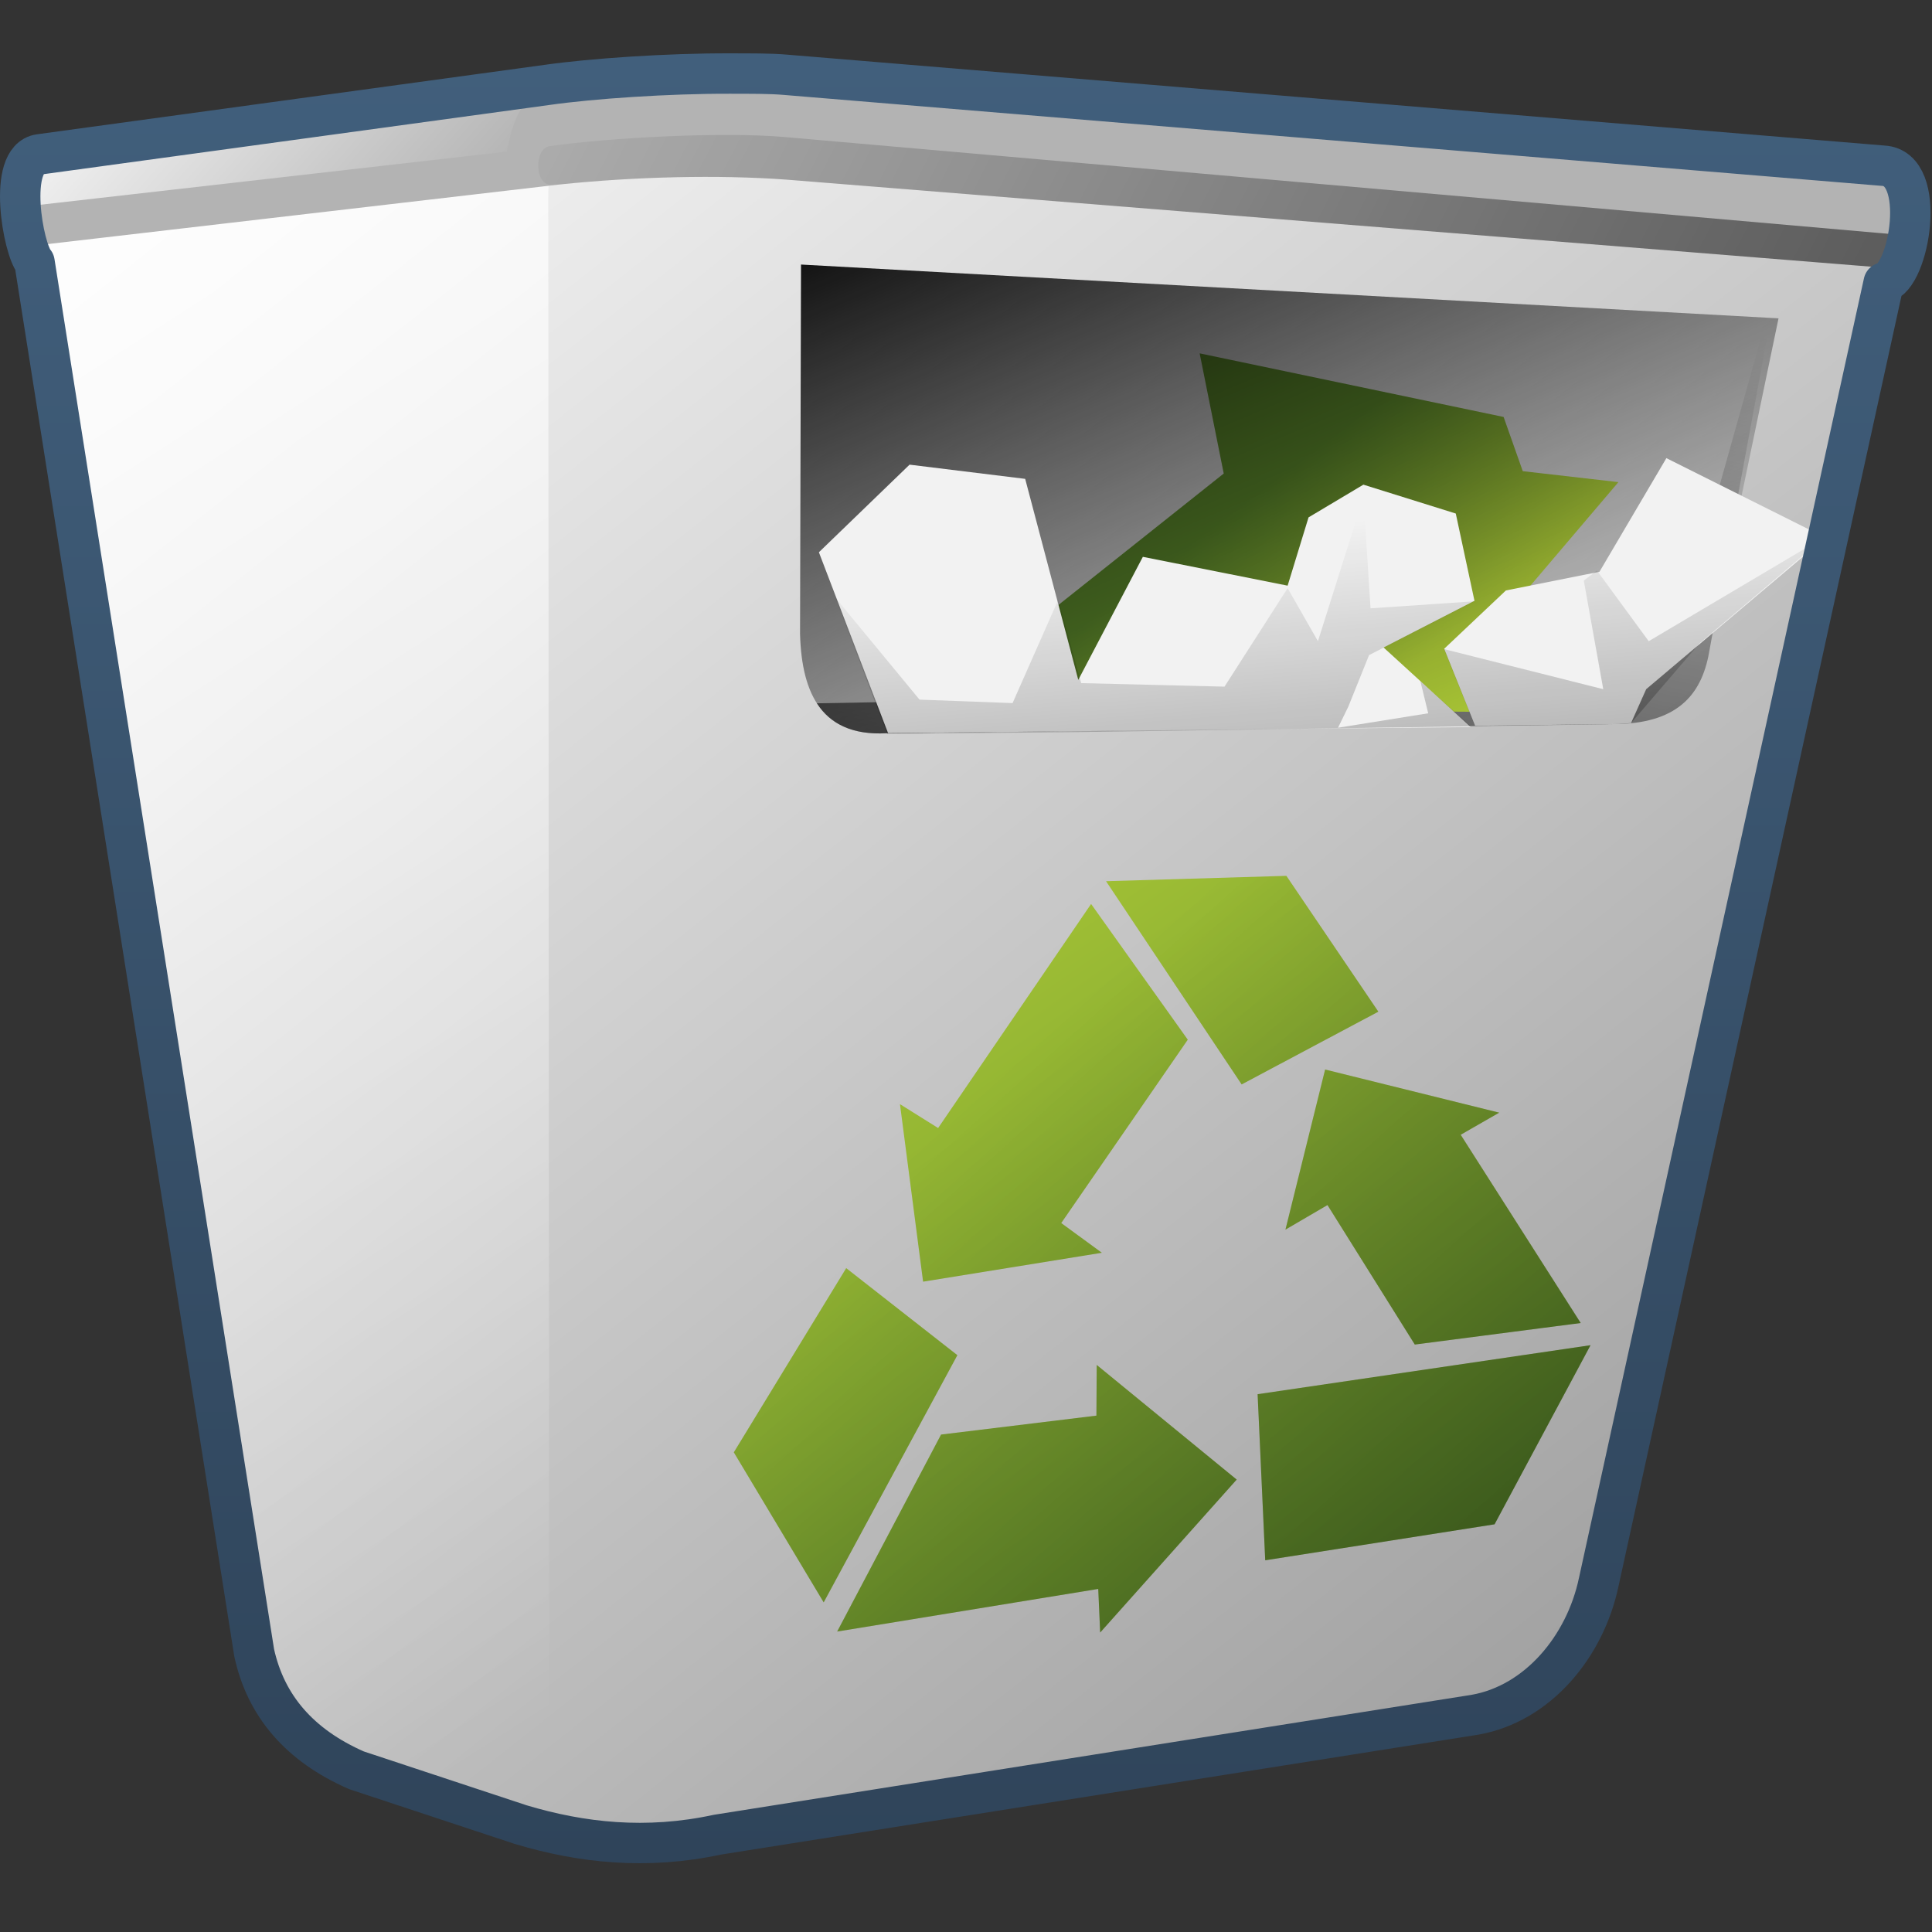 <?xml version="1.0" encoding="UTF-8" standalone="no"?>
<!-- Created with Inkscape (http://www.inkscape.org/) -->

<svg
   xmlns:dc="http://purl.org/dc/elements/1.1/"
   xmlns:cc="http://creativecommons.org/ns#"
   xmlns:rdf="http://www.w3.org/1999/02/22-rdf-syntax-ns#"
   xmlns:svg="http://www.w3.org/2000/svg"
   xmlns="http://www.w3.org/2000/svg"
   xmlns:xlink="http://www.w3.org/1999/xlink"
   xmlns:sodipodi="http://sodipodi.sourceforge.net/DTD/sodipodi-0.dtd"
   xmlns:inkscape="http://www.inkscape.org/namespaces/inkscape"
   width="128"
   height="128"
   id="svg2"
   sodipodi:version="0.32"
   inkscape:version="0.91 r13725"
   version="1.0"
   sodipodi:docname="gtk-delete-full.svg"
   inkscape:output_extension="org.inkscape.output.svg.inkscape">
  <rect width="100%" height="100%" fill="#333333" stroke="none"/>
  <defs
     id="defs4">
    <linearGradient
       y2="745.664"
       x2="586.94"
       y1="626.408"
       x1="492.658"
       gradientTransform="matrix(2.677,0,0,2.677,-1298.621,-1689.817)"
       gradientUnits="userSpaceOnUse"
       id="linearGradient10401"
       xlink:href="#linearGradient5439"
       inkscape:collect="always" />
    <linearGradient
       y2="637.525"
       x2="518.869"
       y1="661.194"
       x1="513.964"
       gradientTransform="matrix(2.677,0,0,2.677,-1298.621,-1689.817)"
       gradientUnits="userSpaceOnUse"
       id="linearGradient10394"
       xlink:href="#linearGradient5344"
       inkscape:collect="always" />
    <linearGradient
       y2="643.219"
       x2="516.5"
       y1="647.791"
       x1="519.958"
       gradientTransform="matrix(2.677,0,0,2.677,-1298.621,-1689.817)"
       gradientUnits="userSpaceOnUse"
       id="linearGradient10391"
       xlink:href="#linearGradient5316"
       inkscape:collect="always" />
    <linearGradient
       y2="650.176"
       x2="519.575"
       y1="632.925"
       x1="512.302"
       gradientTransform="matrix(2.677,0,0,2.677,-1298.621,-1689.817)"
       gradientUnits="userSpaceOnUse"
       id="linearGradient10387"
       xlink:href="#linearGradient5344"
       inkscape:collect="always" />
    <linearGradient
       y2="643.657"
       x2="524.125"
       y1="667.563"
       x1="526.062"
       gradientTransform="matrix(2.677,0,0,2.677,-1298.621,-1689.817)"
       gradientUnits="userSpaceOnUse"
       id="linearGradient10381"
       xlink:href="#linearGradient5344"
       inkscape:collect="always" />
    <linearGradient
       y2="979.541"
       x2="502.001"
       y1="940.288"
       x1="476.726"
       gradientTransform="matrix(2.677,0,0,2.677,-1298.621,-2514.186)"
       gradientUnits="userSpaceOnUse"
       id="linearGradient10376"
       xlink:href="#linearGradient5362"
       inkscape:collect="always" />
    <linearGradient
       y2="944.35"
       x2="494.404"
       y1="975.975"
       x1="556.404"
       gradientTransform="matrix(2.677,0,0,2.677,-1298.621,-2514.186)"
       gradientUnits="userSpaceOnUse"
       id="linearGradient10366"
       xlink:href="#linearGradient5344"
       inkscape:collect="always" />
    <linearGradient
       y2="945.754"
       x2="495.686"
       y1="938.406"
       x1="487.421"
       gradientTransform="matrix(2.677,0,0,2.677,-1298.621,-2514.186)"
       gradientUnits="userSpaceOnUse"
       id="linearGradient10363"
       xlink:href="#linearGradient5362"
       inkscape:collect="always" />
    <linearGradient
       gradientTransform="matrix(2.677,0,0,2.677,-1298.922,-298.025)"
       y2="112.668"
       x2="509.195"
       y1="157.468"
       x1="509.195"
       gradientUnits="userSpaceOnUse"
       id="linearGradient10442"
       xlink:href="#linearGradient9863"
       inkscape:collect="always" />
    <linearGradient
       y2="671.723"
       x2="520.399"
       y1="652.321"
       x1="507.578"
       gradientTransform="matrix(2.499,-5.8003287e-2,4.3271185e-2,2.499,-1237.59,-1542.737)"
       gradientUnits="userSpaceOnUse"
       id="linearGradient10679"
       xlink:href="#linearGradient5316"
       inkscape:collect="always" />
    <linearGradient
       gradientTransform="matrix(2.677,0,0,2.677,-1459.513,451.402)"
       gradientUnits="userSpaceOnUse"
       y2="-143.357"
       x2="571.422"
       y1="-107.732"
       x1="603.466"
       id="linearGradient10701"
       xlink:href="#linearGradient5344"
       inkscape:collect="always" />
    <linearGradient
       id="linearGradient5316">
      <stop
         style="stop-color:#aac736;stop-opacity:1;"
         offset="0"
         id="stop5320" />
      <stop
         style="stop-color:#5d8b2c;stop-opacity:1;"
         offset="1"
         id="stop5322" />
    </linearGradient>
    <linearGradient
       id="linearGradient9863">
      <stop
         style="stop-color:#2f445a;stop-opacity:1;"
         offset="0"
         id="stop9865" />
      <stop
         style="stop-color:#415f7c;stop-opacity:1"
         offset="1"
         id="stop9867" />
    </linearGradient>
    <linearGradient
       id="linearGradient5362">
      <stop
         style="stop-color:#ffffff;stop-opacity:1;"
         offset="0"
         id="stop5364" />
      <stop
         style="stop-color:#ffffff;stop-opacity:0;"
         offset="1"
         id="stop5366" />
    </linearGradient>
    <linearGradient
       id="linearGradient5439">
      <stop
         style="stop-color:#ffffff;stop-opacity:1;"
         offset="0"
         id="stop5441" />
      <stop
         style="stop-color:#000000;stop-opacity:1;"
         offset="1"
         id="stop5443" />
    </linearGradient>
    <linearGradient
       id="linearGradient5344">
      <stop
         style="stop-color:#000000;stop-opacity:1;"
         offset="0"
         id="stop5346" />
      <stop
         style="stop-color:#000000;stop-opacity:0;"
         offset="1"
         id="stop5348" />
    </linearGradient>
  </defs>
  <sodipodi:namedview
     id="base"
     pagecolor="#ffffff"
     bordercolor="#666666"
     borderopacity="1.0"
     inkscape:pageopacity="0.0"
     inkscape:pageshadow="2"
     inkscape:zoom="1.7692308"
     inkscape:cx="81.019674"
     inkscape:cy="30.014671"
     inkscape:document-units="px"
     inkscape:current-layer="layer1"
     showgrid="false"
     inkscape:showpageshadow="false"
     inkscape:window-width="1014"
     inkscape:window-height="715"
     inkscape:window-x="0"
     inkscape:window-y="6"
     showguides="true"
     inkscape:guide-bbox="true"
     inkscape:window-maximized="0" />
  <g
     inkscape:label="Capa 1"
     inkscape:groupmode="layer"
     id="layer1">
    <path
       inkscape:export-ydpi="57.964222"
       inkscape:export-xdpi="57.964222"
       inkscape:export-filename="/home/dafeba/DCV/tallerD/bocetos/08-09-22-hastaahora.png"
       sodipodi:nodetypes="ccccccccccccc"
       id="path10169"
       d="M 6.946,9.766 L 36.254,5.584 C 40.173,5.025 47.936,4.617 52.092,4.982 L 120.464,10.569 C 123.453,11.064 126.846,13.72 126.16,17.854 L 105.884,104.799 C 104.982,109.067 101.852,112.849 97.695,113.581 L 47.511,121.517 C 42.807,122.531 38.537,122.099 34.501,120.887 L 23.644,117.325 C 19.871,115.671 17.643,112.999 16.872,109.486 L 2.306,16.337 C 2.345,12.769 3.619,10.122 6.946,9.766 z"
       style="fill:url(#linearGradient10401);fill-rule:evenodd;stroke:none;stroke-width:1;stroke-linecap:butt;stroke-linejoin:miter;stroke-miterlimit:4;stroke-dasharray:none;stroke-opacity:1;display:inline" />
    <path
       style="fill:url(#linearGradient10394);fill-rule:evenodd;stroke:none;stroke-width:1px;stroke-linecap:butt;stroke-linejoin:miter;stroke-opacity:1;display:inline"
       d="M 58.722,48.58 L 107.22,47.971 C 111.338,47.855 112.829,45.847 113.278,42.965 L 117.832,18.252 L 110.942,42.8 C 110.459,44.728 108.951,45.387 107.373,45.615 L 54.121,46.597 C 54.998,47.955 56.456,48.7 58.722,48.58 z"
       id="path10173"
       sodipodi:nodetypes="cccccccc"
       inkscape:export-filename="/home/dafeba/DCV/tallerD/bocetos/08-09-22-hastaahora.png"
       inkscape:export-xdpi="57.964222"
       inkscape:export-ydpi="57.964222" />
    <path
       sodipodi:nodetypes="cccccccccc"
       id="path10175"
       d="M 71.759,46.998 L 69.294,40.739 L 81.075,31.373 L 79.48,23.411 L 99.618,27.625 L 100.887,31.216 L 107.223,31.942 L 98.692,41.979 L 98.692,47.165 L 71.759,46.998 z"
       style="fill:url(#linearGradient10391);fill-rule:evenodd;stroke:none;stroke-width:1px;stroke-linecap:butt;stroke-linejoin:miter;stroke-opacity:1;display:inline"
       inkscape:export-filename="/home/dafeba/DCV/tallerD/bocetos/08-09-22-hastaahora.png"
       inkscape:export-xdpi="57.964222"
       inkscape:export-ydpi="57.964222" />
    <path
       inkscape:export-ydpi="57.964222"
       inkscape:export-xdpi="57.964222"
       inkscape:export-filename="/home/dafeba/DCV/tallerD/bocetos/08-09-22-hastaahora.png"
       style="fill:url(#linearGradient10387);fill-rule:evenodd;stroke:none;stroke-width:1px;stroke-linecap:butt;stroke-linejoin:miter;stroke-opacity:1;display:inline"
       d="M 58.722,48.58 L 107.22,47.971 C 111.338,47.855 112.829,45.847 113.278,42.965 L 117.832,21.091 L 53.069,17.527 L 53.005,42.013 C 53.117,46.088 54.549,48.801 58.722,48.58 z"
       id="path10177"
       sodipodi:nodetypes="ccccccc" />
    <path
       sodipodi:nodetypes="cccccccccccccc"
       id="path10179"
       d="M 58.837,48.573 L 54.254,36.589 L 60.261,30.785 L 67.921,31.726 L 71.439,45.044 L 75.717,36.892 L 85.309,38.801 L 86.694,34.278 L 90.328,32.11 L 96.449,34.023 L 97.688,39.805 L 91.666,42.899 L 97.437,48.169 L 58.837,48.573 z"
       style="fill:#f2f2f2;fill-rule:evenodd;stroke:none;stroke-width:1px;stroke-linecap:butt;stroke-linejoin:miter;stroke-opacity:1;display:inline"
       inkscape:export-filename="/home/dafeba/DCV/tallerD/bocetos/08-09-22-hastaahora.png"
       inkscape:export-xdpi="57.964222"
       inkscape:export-ydpi="57.964222" />
    <path
       sodipodi:nodetypes="cccccccccc"
       id="path10181"
       d="M 97.73,48.085 L 95.681,42.983 L 99.77,39.119 L 105.969,37.881 L 110.402,30.353 L 120.941,35.623 L 109.064,45.66 L 108.06,47.907 C 107.556,47.95 106.992,47.978 106.331,47.982 L 97.73,48.085 z"
       style="fill:#f2f2f2;fill-rule:evenodd;stroke:none;stroke-width:1px;stroke-linecap:butt;stroke-linejoin:miter;stroke-opacity:1;display:inline"
       inkscape:export-filename="/home/dafeba/DCV/tallerD/bocetos/08-09-22-hastaahora.png"
       inkscape:export-xdpi="57.964222"
       inkscape:export-ydpi="57.964222" />
    <path
       sodipodi:nodetypes="cccccccccccccccccccccccccccccc"
       id="path10183"
       d="M 112.576,42.649 L 120.941,35.539 L 109.231,42.481 L 105.801,37.797 L 104.93,38.464 L 106.22,45.66 L 95.67,43.004 L 97.718,48.087 L 97.388,48.085 L 94.104,45.132 L 94.623,47.257 L 88.646,48.215 L 89.324,46.831 L 90.704,43.401 L 97.669,39.839 L 90.802,40.303 L 90.328,32.946 L 87.317,42.481 L 85.309,38.968 L 81.127,45.492 L 71.63,45.258 L 70.12,39.715 L 67.086,46.582 L 60.921,46.352 L 55.333,39.579 L 58.781,48.623 L 71.425,48.503 L 106.418,47.986 L 108.049,47.918 L 112.576,42.649 z"
       style="fill:url(#linearGradient10381);fill-rule:evenodd;stroke:none;stroke-width:1px;stroke-linecap:butt;stroke-linejoin:miter;stroke-opacity:1;display:inline"
       inkscape:export-filename="/home/dafeba/DCV/tallerD/bocetos/08-09-22-hastaahora.png"
       inkscape:export-xdpi="57.964222"
       inkscape:export-ydpi="57.964222" />
    <path
       style="fill:url(#linearGradient10376);fill-rule:evenodd;stroke:none;stroke-width:1;stroke-linecap:butt;stroke-linejoin:miter;stroke-miterlimit:4;stroke-dasharray:none;stroke-opacity:1;display:inline"
       d="M 6.946,9.529 L 39.349,5.751 C 37.413,6.196 36.266,9.183 36.325,13.534 L 36.387,113.675 C 36.454,118.347 38.839,121.365 42.516,122.049 C 40.279,121.931 36.585,121.513 34.501,120.887 L 23.644,117.325 C 19.871,115.671 17.643,112.999 16.872,109.486 L 2.306,16.337 C 2.345,12.769 1.668,9.708 6.946,9.529 z"
       id="path10185"
       sodipodi:nodetypes="cccccccccc"
       inkscape:export-filename="/home/dafeba/DCV/tallerD/bocetos/08-09-22-hastaahora.png"
       inkscape:export-xdpi="57.964222"
       inkscape:export-ydpi="57.964222" />
    <path
       style="fill:#b3b3b3;fill-opacity:1;fill-rule:evenodd;stroke:none;stroke-width:1;stroke-linecap:butt;stroke-linejoin:miter;stroke-miterlimit:4;stroke-dasharray:none;stroke-opacity:1;display:inline"
       d="M 2.619,10.191 L 36.254,5.584 C 40.173,5.025 47.936,4.617 52.092,4.982 L 125.432,10.983 C 128.48,11.123 127.613,17.899 126.04,17.834 L 52.097,11.9 C 47.568,11.569 42.093,11.701 37.09,12.222 L 2.247,16.278 C 1.324,16.39 -0.094,10.619 2.619,10.191 z"
       id="path10187"
       sodipodi:nodetypes="ccccccccc"
       inkscape:export-filename="/home/dafeba/DCV/tallerD/bocetos/08-09-22-hastaahora.png"
       inkscape:export-xdpi="57.964222"
       inkscape:export-ydpi="57.964222" />
    <path
       inkscape:export-ydpi="57.964222"
       inkscape:export-xdpi="57.964222"
       inkscape:export-filename="/home/dafeba/DCV/tallerD/bocetos/08-09-22-hastaahora.png"
       sodipodi:nodetypes="cccccccc"
       id="path10189"
       d="M 36.422,9.682 C 40.34,9.123 47.853,8.715 52.008,9.08 L 127.35,15.688 C 127.132,16.898 126.637,17.859 126.04,17.834 L 52.097,11.9 C 47.568,11.569 42.093,11.701 37.09,12.222 L 36.532,12.226 C 35.427,12.35 35.349,9.826 36.422,9.682 z"
       style="fill:url(#linearGradient10366);fill-rule:evenodd;stroke:none;stroke-width:1;stroke-linecap:butt;stroke-linejoin:miter;stroke-miterlimit:4;stroke-dasharray:none;stroke-opacity:1;display:inline" />
    <path
       inkscape:export-ydpi="57.964222"
       inkscape:export-xdpi="57.964222"
       inkscape:export-filename="/home/dafeba/DCV/tallerD/bocetos/08-09-22-hastaahora.png"
       sodipodi:nodetypes="ccccc"
       id="path10191"
       d="M 2.619,10.191 L 36.254,5.584 C 34.574,6.415 33.929,8.109 33.577,10.047 L 1.103,13.744 C 0.802,12.192 1.168,10.42 2.619,10.191 z"
       style="fill:url(#linearGradient10363);fill-rule:evenodd;stroke:none;stroke-width:1;stroke-linecap:butt;stroke-linejoin:miter;stroke-miterlimit:4;stroke-dasharray:none;stroke-opacity:1;display:inline" />
    <path
       style="fill:none;fill-rule:evenodd;stroke:url(#linearGradient10442);stroke-width:2.677;stroke-linecap:round;stroke-linejoin:round;stroke-miterlimit:4;stroke-dasharray:none;stroke-opacity:1;display:inline"
       d="M 48.373,4.872 C 44.253,4.859 39.185,5.206 36.245,5.625 L 2.622,10.225 C 0.441,10.534 1.542,16.537 2.287,17.371 L 16.841,109.507 C 17.612,113.02 19.843,115.633 23.616,117.286 L 34.489,120.883 C 38.525,122.094 42.833,122.566 47.537,121.552 L 97.722,113.606 C 101.879,112.874 105.017,109.092 105.919,104.823 L 124.8,18.724 C 126.494,18.422 127.747,11.115 124.757,10.978 L 52.054,4.956 C 51.015,4.864 49.747,4.876 48.373,4.872 z"
       id="path10440"
       sodipodi:nodetypes="cccccccccccccc" />
    <path
       style="fill:url(#linearGradient10679);fill-rule:evenodd;stroke:none;stroke-width:1px;stroke-linecap:butt;stroke-linejoin:miter;stroke-opacity:1;display:inline"
       d="M 85.226,58.027 L 73.278,58.382 L 82.262,71.846 L 91.32,67.026 L 85.226,58.027 z M 72.288,59.89 L 62.153,74.735 L 59.625,73.153 L 61.157,84.914 L 73.001,82.999 L 70.31,81.03 L 78.694,68.882 L 72.288,59.89 z M 87.792,70.858 L 85.163,81.467 L 87.948,79.839 L 93.734,89.08 L 104.726,87.653 L 96.775,75.181 L 99.328,73.716 L 87.792,70.858 z M 56.063,84.017 L 48.617,96.221 L 54.571,106.162 L 63.429,89.784 L 56.063,84.017 z M 105.377,89.123 L 83.32,92.369 L 83.824,103.373 L 99.019,100.989 L 105.377,89.123 z M 72.66,90.429 L 72.64,93.789 L 62.348,95.043 L 55.464,108.094 L 72.761,105.271 L 72.889,108.159 L 81.934,98.026 L 72.66,90.429 z"
       id="path10661"
       sodipodi:nodetypes="ccccccccccccccccccccccccccccccccccccccc"
       inkscape:export-filename="/home/dafeba/DCV/tallerD/bocetos/papelera.png"
       inkscape:export-xdpi="208.125"
       inkscape:export-ydpi="208.125" />
    <path
       inkscape:export-ydpi="208.125"
       inkscape:export-xdpi="208.125"
       inkscape:export-filename="/home/dafeba/DCV/tallerD/bocetos/papelera.png"
       sodipodi:nodetypes="ccccccccccccccccccccccccccccccccccccccc"
       id="path10697"
       d="M 85.226,58.027 L 73.278,58.382 L 82.262,71.846 L 91.32,67.026 L 85.226,58.027 z M 72.288,59.89 L 62.153,74.735 L 59.625,73.153 L 61.157,84.914 L 73.001,82.999 L 70.31,81.03 L 78.694,68.882 L 72.288,59.89 z M 87.792,70.858 L 85.163,81.467 L 87.948,79.839 L 93.734,89.08 L 104.726,87.653 L 96.775,75.181 L 99.328,73.716 L 87.792,70.858 z M 56.063,84.017 L 48.617,96.221 L 54.571,106.162 L 63.429,89.784 L 56.063,84.017 z M 105.377,89.123 L 83.32,92.369 L 83.824,103.373 L 99.019,100.989 L 105.377,89.123 z M 72.66,90.429 L 72.64,93.789 L 62.348,95.043 L 55.464,108.094 L 72.761,105.271 L 72.889,108.159 L 81.934,98.026 L 72.66,90.429 z"
       style="fill:url(#linearGradient10701);fill-rule:evenodd;stroke:none;stroke-width:1px;stroke-linecap:butt;stroke-linejoin:miter;stroke-opacity:1;display:inline" />
  </g>
</svg>
